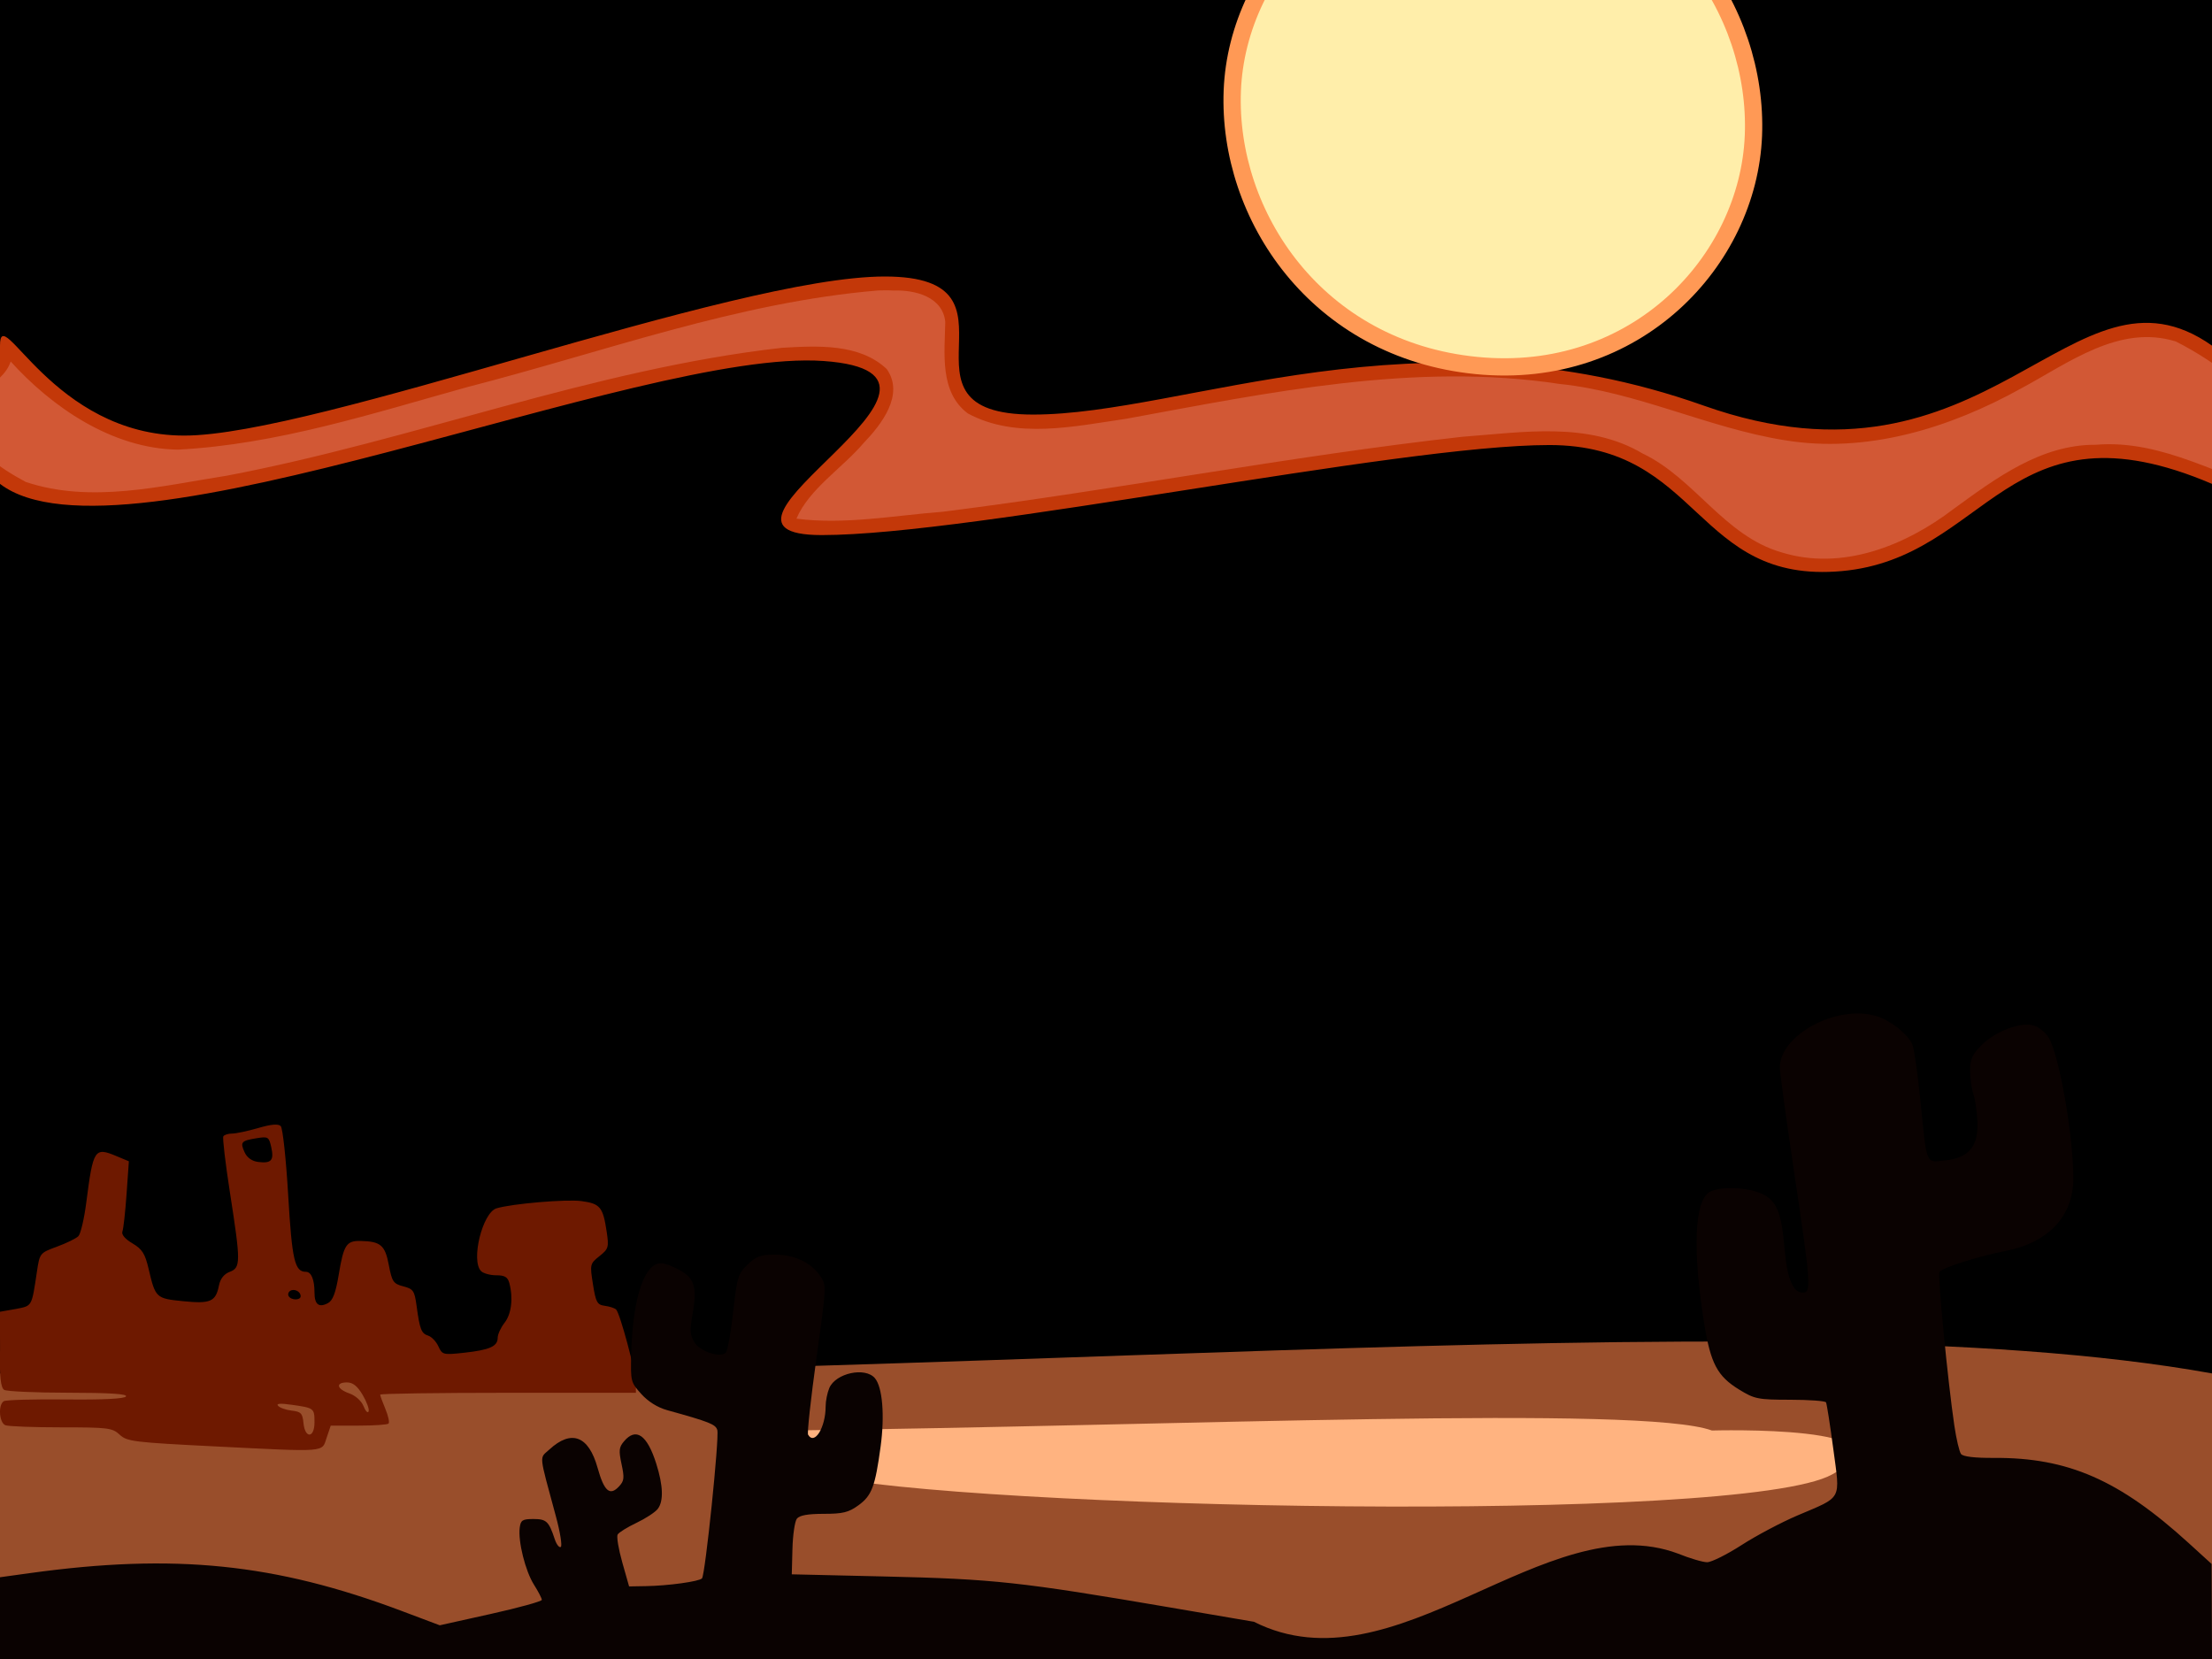 <?xml version="1.0" encoding="UTF-8" standalone="no"?>
<!-- Created with Inkscape (http://www.inkscape.org/) -->

<svg
   xmlns:dc="http://purl.org/dc/elements/1.1/"
   xmlns:cc="http://creativecommons.org/ns#"
   xmlns:rdf="http://www.w3.org/1999/02/22-rdf-syntax-ns#"
   xmlns:svg="http://www.w3.org/2000/svg"
   xmlns="http://www.w3.org/2000/svg"
   xmlns:xlink="http://www.w3.org/1999/xlink"
   xmlns:sodipodi="http://sodipodi.sourceforge.net/DTD/sodipodi-0.dtd"
   xmlns:inkscape="http://www.inkscape.org/namespaces/inkscape"
   width="640px"
   height="480px"
   id="svg2816"
   version="1.1"
   inkscape:version="0.47 r22583"
   sodipodi:docname="parallax_background.svg">
  <sodipodi:namedview
     id="base"
     pagecolor="#ffffff"
     bordercolor="#666666"
     borderopacity="1.0"
     inkscape:pageopacity="0.0"
     inkscape:pageshadow="2"
     inkscape:zoom="0.8142306"
     inkscape:cx="485.84059"
     inkscape:cy="46.078818"
     inkscape:current-layer="layer1"
     inkscape:document-units="px"
     showgrid="false"
     inkscape:window-width="1680"
     inkscape:window-height="988"
     inkscape:window-x="-8"
     inkscape:window-y="-8"
     inkscape:window-maximized="1" />
  <defs
     id="defs2818">
    <linearGradient
       id="linearGradient3989">
      <stop
         id="stop3991"
         offset="0"
         style="stop-colorF:#000000;stop-opacity:1;" />
      <stop
         id="stop3993"
         offset="1"
         style="stop-colorF:#e45a14;stop-opacity:1;" />
    </linearGradient>
    <inkscape:perspective
       id="perspective2824"
       inkscape:persp3d-origin="320 : 160 : 1"
       inkscape:vp_z="640 : 240 : 1"
       inkscape:vp_y="0 : 1000 : 0"
       inkscape:vp_x="0 : 240 : 1"
       sodipodi:type="inkscape:persp3d" />
    <inkscape:perspective
       sodipodi:type="inkscape:persp3d"
       inkscape:vp_x="0 : 0.5 : 1"
       inkscape:vp_y="0 : 1000 : 0"
       inkscape:vp_z="1 : 0.5 : 1"
       inkscape:persp3d-origin="0.5 : 0.33333333 : 1"
       id="perspective2834" />
    <inkscape:perspective
       sodipodi:type="inkscape:persp3d"
       inkscape:vp_x="0 : 0.5 : 1"
       inkscape:vp_y="0 : 1000 : 0"
       inkscape:vp_z="1 : 0.5 : 1"
       inkscape:persp3d-origin="0.5 : 0.33333333 : 1"
       id="perspective3654" />
    <linearGradient
       gradientUnits="userSpaceOnUse"
       y2="398.942"
       x2="320"
       y1="0"
       x1="320"
       id="linearGradient3995"
       xlink:href="#linearGradient3989"
       inkscape:collect="always" />
  </defs>
  <g
     inkscape:groupmode="layer"
     inkscape:label="Layer 1"
     id="layer1"
     style="display:inline">
    <rect
       y="2.1316282e-14"
       x="0"
       height="480"
       width="640"
       id="rect3987"
       style="fill:url(#linearGradient3995);fill-opacity:1;fill-rule:nonzero;stroke:none" />
    <path
       sodipodi:nodetypes="ccccc"
       id="rect3644"
       d="m 0,397.374 c 260.164,5.51 510.946,-23.269 640,0 L 640,480 0,480 0,397.374 z"
       style="fill:#994e2b;fill-opacity:1;stroke:none" />
    <path
       style="fill:#ffb380;fill-opacity:1;stroke:none"
       d="m 227.984,413.891 c 114.582,-1.388 247.106,-7.396 267.322,0 0,0 60.891,-1.777 34.769,12.72 -26.122,14.498 -250.461,10.085 -293.964,0 -43.503,-10.085 -8.126,-12.72 -8.126,-12.72 0,0 0,0 0,0"
       id="path3997"
       sodipodi:nodetypes="czzzzz" />
    <path
       sodipodi:nodetypes="csssssssscccsssscccssssssssssssssssssssssssssssssssssscccsssccccccssscccssscccsccccsscc"
       style="fill:#6e1900"
       d="m 62.189,418.487 c -23.482,-1.171 -25.465,-1.415 -27.564,-3.387 -2.093,-1.966 -3.352,-2.125 -16.866,-2.125 -8.032,0 -15.316,-0.273 -16.186,-0.607 -1.818,-0.698 -2.173,-5.91 -0.474,-6.96 0.609,-0.377 8.668,-0.604 17.908,-0.506 10.878,0.116 17.03,-0.192 17.451,-0.874 0.446,-0.722 -4.792,-1.058 -16.658,-1.069 -9.52,-0.008 -17.888,-0.382 -18.595,-0.831 -0.949,-0.602 -1.401,-3.667 -1.19,-11.705 L -0.024,379.535 4.738,378.698 c 4.594,-0.907 4.42,-0.593 5.934,-10.694 0.816,-5.444 0.846,-5.482 5.82,-7.311 2.75,-1.011 5.533,-2.373 6.184,-3.027 0.651,-0.654 1.677,-5.014 2.279,-9.689 2.006,-15.562 2.379,-16.137 8.74,-13.48 l 3.591,1.5 -0.665,9.454 c -0.365,5.2 -0.907,10.086 -1.203,10.858 -0.334,0.87 0.765,2.173 2.892,3.428 2.831,1.67 3.651,2.961 4.688,7.382 1.978,8.426 2.13,8.568 9.996,9.358 7.919,0.795 9.42,0.137 10.355,-4.539 0.394,-1.968 1.463,-3.323 3.121,-3.953 3.2,-1.217 3.204,-2.76 0.058,-22.959 -1.323,-8.498 -2.184,-15.811 -1.912,-16.25 0.272,-0.439 1.411,-0.799 2.531,-0.799 1.12,0 4.514,-0.72 7.541,-1.6 3.805,-1.106 5.824,-1.279 6.542,-0.562 0.571,0.571 1.539,9.55 2.15,19.953 1.108,18.848 1.883,22.208 5.127,22.208 1.561,0 2.485,2.239 2.485,6.023 0,3.432 1.28,4.433 3.887,3.038 1.419,-0.759 2.247,-2.949 3.135,-8.296 1.429,-8.597 2.208,-9.787 6.351,-9.694 5.771,0.13 7.045,1.221 8.135,6.969 0.917,4.836 1.312,5.417 4.193,6.163 2.872,0.744 3.243,1.284 3.824,5.561 0.942,6.932 1.384,8.073 3.375,8.705 0.988,0.314 2.316,1.709 2.95,3.101 1.109,2.433 1.392,2.504 7.402,1.849 7.411,-0.808 9.749,-1.843 9.749,-4.318 0,-1.006 0.9,-2.974 2,-4.373 1.983,-2.521 2.534,-7.134 1.37,-11.477 -0.465,-1.736 -1.33,-2.25 -3.786,-2.25 -1.751,0 -3.723,-0.54 -4.383,-1.2 -3.022,-3.022 0.392,-16.93 4.458,-18.167 4.429,-1.347 20.255,-2.695 24.608,-2.096 5.388,0.741 6.201,1.729 7.265,8.822 0.68,4.534 0.541,5.009 -2.085,7.103 -2.746,2.19 -2.791,2.386 -1.88,8.141 0.828,5.23 1.217,5.935 3.434,6.232 1.375,0.184 2.845,0.664 3.266,1.066 1.132,1.081 5.707,18.153 5.721,21.349 l 0.012,2.75 -37,0 c -20.35,0 -37,0.239 -37,0.532 0,0.293 0.681,2.162 1.513,4.154 0.832,1.992 1.243,3.89 0.913,4.218 -0.33,0.328 -4.228,0.596 -8.663,0.596 l -8.063,0 -1.183,3.5 c -1.45,4.29 0.425,4.144 -32.32,2.511 l 2e-5,0 z m 28.803,-6.952 c 0,-4.089 -0.096,-4.164 -6.5,-5.079 -3.452,-0.493 -4.69,-0.392 -4,0.326 0.55,0.572 2.35,1.187 4,1.367 2.572,0.28 3.045,0.791 3.313,3.577 0.44,4.566 3.187,4.401 3.187,-0.191 z m 13.942,-7.932 c -1.515,-2.568 -2.841,-3.627 -4.541,-3.627 -3.386,0 -2.985,1.901 0.67,3.175 1.791,0.624 3.508,2.166 4.119,3.698 0.576,1.445 1.238,2.122 1.47,1.504 0.232,-0.618 -0.541,-2.755 -1.718,-4.75 z M 86.992,375.035 c 0,-1.35 -1.823,-2.286 -3.016,-1.549 -0.559,0.345 -0.757,1.047 -0.441,1.559 0.751,1.215 3.457,1.207 3.457,-0.01 l 0,2e-5 z m -8.503,-43.074 c -0.665,-3.028 -0.908,-3.18 -4.225,-2.642 -4.494,0.729 -4.834,1.127 -3.488,4.081 0.708,1.553 2.122,2.561 3.912,2.787 3.805,0.481 4.633,-0.439 3.801,-4.227 z"
       id="path2846" />
    <path
       sodipodi:nodetypes="ccccccsssssssssssssssscccsssssssssssssssssssssssccccccssssssssssssssssssssssssssssssccccccc"
       style="fill:#0a0201"
       d="m 0,468.173 0,-11.827 8.631,-1.194 C 50.458,449.366 79.648,452.338 116.234,466.106 l 11.004,4.141 14.764,-3.284 c 8.12,-1.806 14.764,-3.642 14.764,-4.079 0,-0.437 -1.024,-2.413 -2.276,-4.39 -2.488,-3.93 -4.638,-12.541 -4.118,-16.494 0.287,-2.178 0.797,-2.5 3.96,-2.5 3.763,0 4.458,0.655 6.166,5.81 0.512,1.546 1.302,2.564 1.756,2.264 0.454,-0.301 -0.179,-4.265 -1.407,-8.81 -5.029,-18.613 -4.836,-16.67 -1.921,-19.357 6.392,-5.892 11.387,-4.002 13.976,5.286 1.887,6.77 3.544,8.219 6.177,5.397 1.519,-1.628 1.615,-2.448 0.757,-6.465 -0.849,-3.978 -0.752,-4.874 0.717,-6.613 3.47,-4.11 6.683,-1.875 9.328,6.488 2.003,6.333 2.151,10.84 0.429,13.073 -0.742,0.963 -3.515,2.778 -6.162,4.035 -2.647,1.257 -5.097,2.778 -5.445,3.38 -0.347,0.602 0.256,4.226 1.341,8.053 l 1.972,6.958 4.872,-0.084 c 6.511,-0.113 15.375,-1.338 16.219,-2.242 0.943,-1.011 5.048,-40.769 4.43,-42.914 -0.477,-1.658 -2.223,-2.351 -14.521,-5.761 -2.755,-0.764 -5.484,-2.47 -7.465,-4.666 -3.065,-3.399 -3.119,-3.611 -2.922,-11.568 0.342,-13.848 2.903,-23.53 6.819,-25.776 1.441,-0.826 2.826,-0.617 6.059,0.916 5.341,2.532 6.294,5.041 4.92,12.959 -0.893,5.146 -0.822,6.347 0.505,8.517 1.652,2.702 7.551,4.598 9.109,2.928 0.484,-0.518 1.427,-5.815 2.097,-11.772 1.145,-10.186 1.395,-10.999 4.198,-13.683 2.474,-2.369 3.81,-2.854 7.865,-2.852 5.625,0 10.445,2.272 13.116,6.178 1.832,2.679 1.832,2.687 -1.105,23.837 -1.616,11.637 -2.701,21.568 -2.411,22.07 1.836,3.184 5.082,-2.046 5.082,-8.19 0,-1.542 0.478,-3.928 1.062,-5.301 1.838,-4.324 10.388,-6.165 13.195,-2.842 2.191,2.595 2.871,10.765 1.647,19.783 -1.575,11.599 -2.546,14.177 -6.401,16.984 -2.838,2.067 -4.512,2.479 -10.071,2.479 -4.587,0 -7.007,0.438 -7.755,1.404 -0.598,0.772 -1.174,4.71 -1.281,8.75 l -0.193,7.346 26.594,0.617 c 32.001,0.743 39.438,1.55 83.191,9.026 l 23.937,4.09 c 40.837,20.6 84.627,-34.004 122.68,-19.729 3.402,1.373 7.201,2.495 8.442,2.495 1.241,0 5.718,-2.23 9.949,-4.957 4.232,-2.726 11.5,-6.578 16.153,-8.559 13.181,-5.615 12.406,-4.181 10.399,-19.24 -0.934,-7.009 -1.882,-13.081 -2.108,-13.494 -0.225,-0.412 -4.899,-0.754 -10.386,-0.759 -9.332,-0.01 -10.286,-0.2 -14.776,-2.959 -6.28,-3.86 -8.225,-7.535 -10.071,-19.031 -3.429,-21.355 -2.846,-35.599 1.559,-38.126 2.887,-1.655 10.835,-1.412 14.978,0.459 4.392,1.983 5.809,5.382 6.718,16.11 0.72,8.496 2.419,12.557 5.253,12.557 2.524,0 2.356,-2.383 -2.444,-34.5 -2.301,-15.4 -4.187,-29.171 -4.19,-30.602 -0.019,-9.425 16.362,-18.253 27.765,-14.963 4.026,1.162 8.932,4.949 10.513,8.114 0.504,1.009 1.542,8.048 2.308,15.642 2.003,19.872 1.52,18.646 7.128,18.069 6.943,-0.715 9.741,-4.022 9.451,-11.174 -0.12,-2.951 -0.644,-6.57 -1.166,-8.042 -0.522,-1.471 -0.949,-4.505 -0.949,-6.742 0,-3.358 0.573,-4.646 3.29,-7.392 4.186,-4.231 12.002,-7.016 15.557,-5.543 1.385,0.574 3.129,2.075 3.876,3.337 3.099,5.233 7.137,28.332 7.137,40.823 0,10.806 -7.19,18.481 -19.596,20.915 -8.045,1.579 -18.451,4.88 -19.138,6.072 -0.56,0.972 2.426,31.749 4.316,44.484 0.571,3.85 1.439,7.533 1.929,8.185 0.576,0.766 3.944,1.167 9.538,1.134 21.426,-0.125 36.295,6.384 56.376,24.681 l 6.585,6 0.058,13.75 L 640,480 4.1330263e-4,480 l 0,-11.827 -3.73251985e-4,-3e-4 z"
       id="path2842" />
    <path
       id="rect3687"
       d="M 0,100 C 0,86.666 15.116,126.027 53.314,126.027 91.512,126.027 212.017,80 256,80 c 43.983,0 -1.09,39.948 42.893,39.948 43.983,0 111.141,-31.984 194.002,-2.605 C 575.755,146.721 599.557,71.459 640,100 c 40.443,28.541 59.286,65.308 0,40 -59.286,-25.308 -64.612,21.429 -107.157,25.237 -42.545,3.808 -40.596,-36.474 -84.579,-36.474 -43.983,0 -166.518,26.053 -210.501,26.053 -43.983,0 53.545,-46.567 0.528,-50.369 C 185.274,100.644 34.737,166.592 0,140 -34.323,113.726 0,113.333 0,100 z"
       style="fill:#c33809;fill-opacity:1;fill-rule:nonzero;stroke:none"
       sodipodi:nodetypes="cczzzzzzzzzzz" />
    <path
       style="fill:#ffeeaa;fill-opacity:1;fill-rule:nonzero;stroke:#ff9955;stroke-width:5;stroke-miterlimit:4;stroke-opacity:1;stroke-dasharray:none"
       d="m 507.319,39.228 c -1.441,36.232 -33.993,71.06 -80.105,66.527 -46.112,-4.533 -72.112,-43.32 -70.672,-79.552 1.441,-36.232 33.993,-71.06 80.105,-66.527 46.112,4.533 72.112,43.32 70.672,79.552 0,0 0,0 0,0"
       id="path3780" />
    <path
       style="fill:#ffb8b8;fill-opacity:0.251;fill-rule:nonzero;stroke:none"
       d="m 254.156,84.031 c -40.691,3.387 -79.503,17.845 -118.827,27.932 -27.501,7.647 -55.224,16.657 -83.892,18.13 -19.086,-0.282 -36.527,-12.409 -48.344,-25.5 -2.494,7.395 -12.897,9.015 -14.219,16.844 2.929,8.47 11.044,13.956 18.562,18 18.912,6.316 39.138,1.168 58.219,-1.812 53.951,-10.246 105.861,-30.82 160.625,-37 10.182,-0.579 22.382,-1.306 30.281,6.156 5.229,7.424 -1.563,16.061 -6.719,21.438 -6.193,7.266 -15.779,13.286 -19.406,21.844 13.84,1.823 28.315,-0.918 42.301,-1.996 50.18,-6.283 100.095,-16.08 150.377,-21.697 17.391,-1.273 36.371,-4.507 52.145,4.845 15.091,7.197 23.573,23.808 40.177,28.598 17.503,5.425 35.829,-1.877 49.839,-12.587 12.197,-8.858 25.23,-18.638 41.099,-18.538 19.612,-1.651 36.642,9.716 54.75,14.594 3.883,0.448 8.95,2.201 12.406,0.156 0.175,-7.483 -6.875,-13.135 -11.062,-18.812 -9.469,-10.117 -20.377,-19.503 -32.906,-25.812 -16.323,-5.124 -31.112,6.239 -44.719,13.531 -20.678,11.508 -44.803,18.992 -68.625,15 -22.1,-3.564 -42.597,-13.957 -64.987,-16.256 -41.847,-6.371 -84.161,2.517 -125.357,10.068 -14.94,2.17 -31.847,6.016 -45.844,-1.531 -8.265,-6.196 -6.695,-17.471 -6.531,-26.5 -0.732,-7.279 -8.761,-9.295 -14.969,-9.062 -1.457,-0.095 -2.917,-0.072 -4.375,-0.031 z"
       id="path4177" />
  </g>
</svg>
